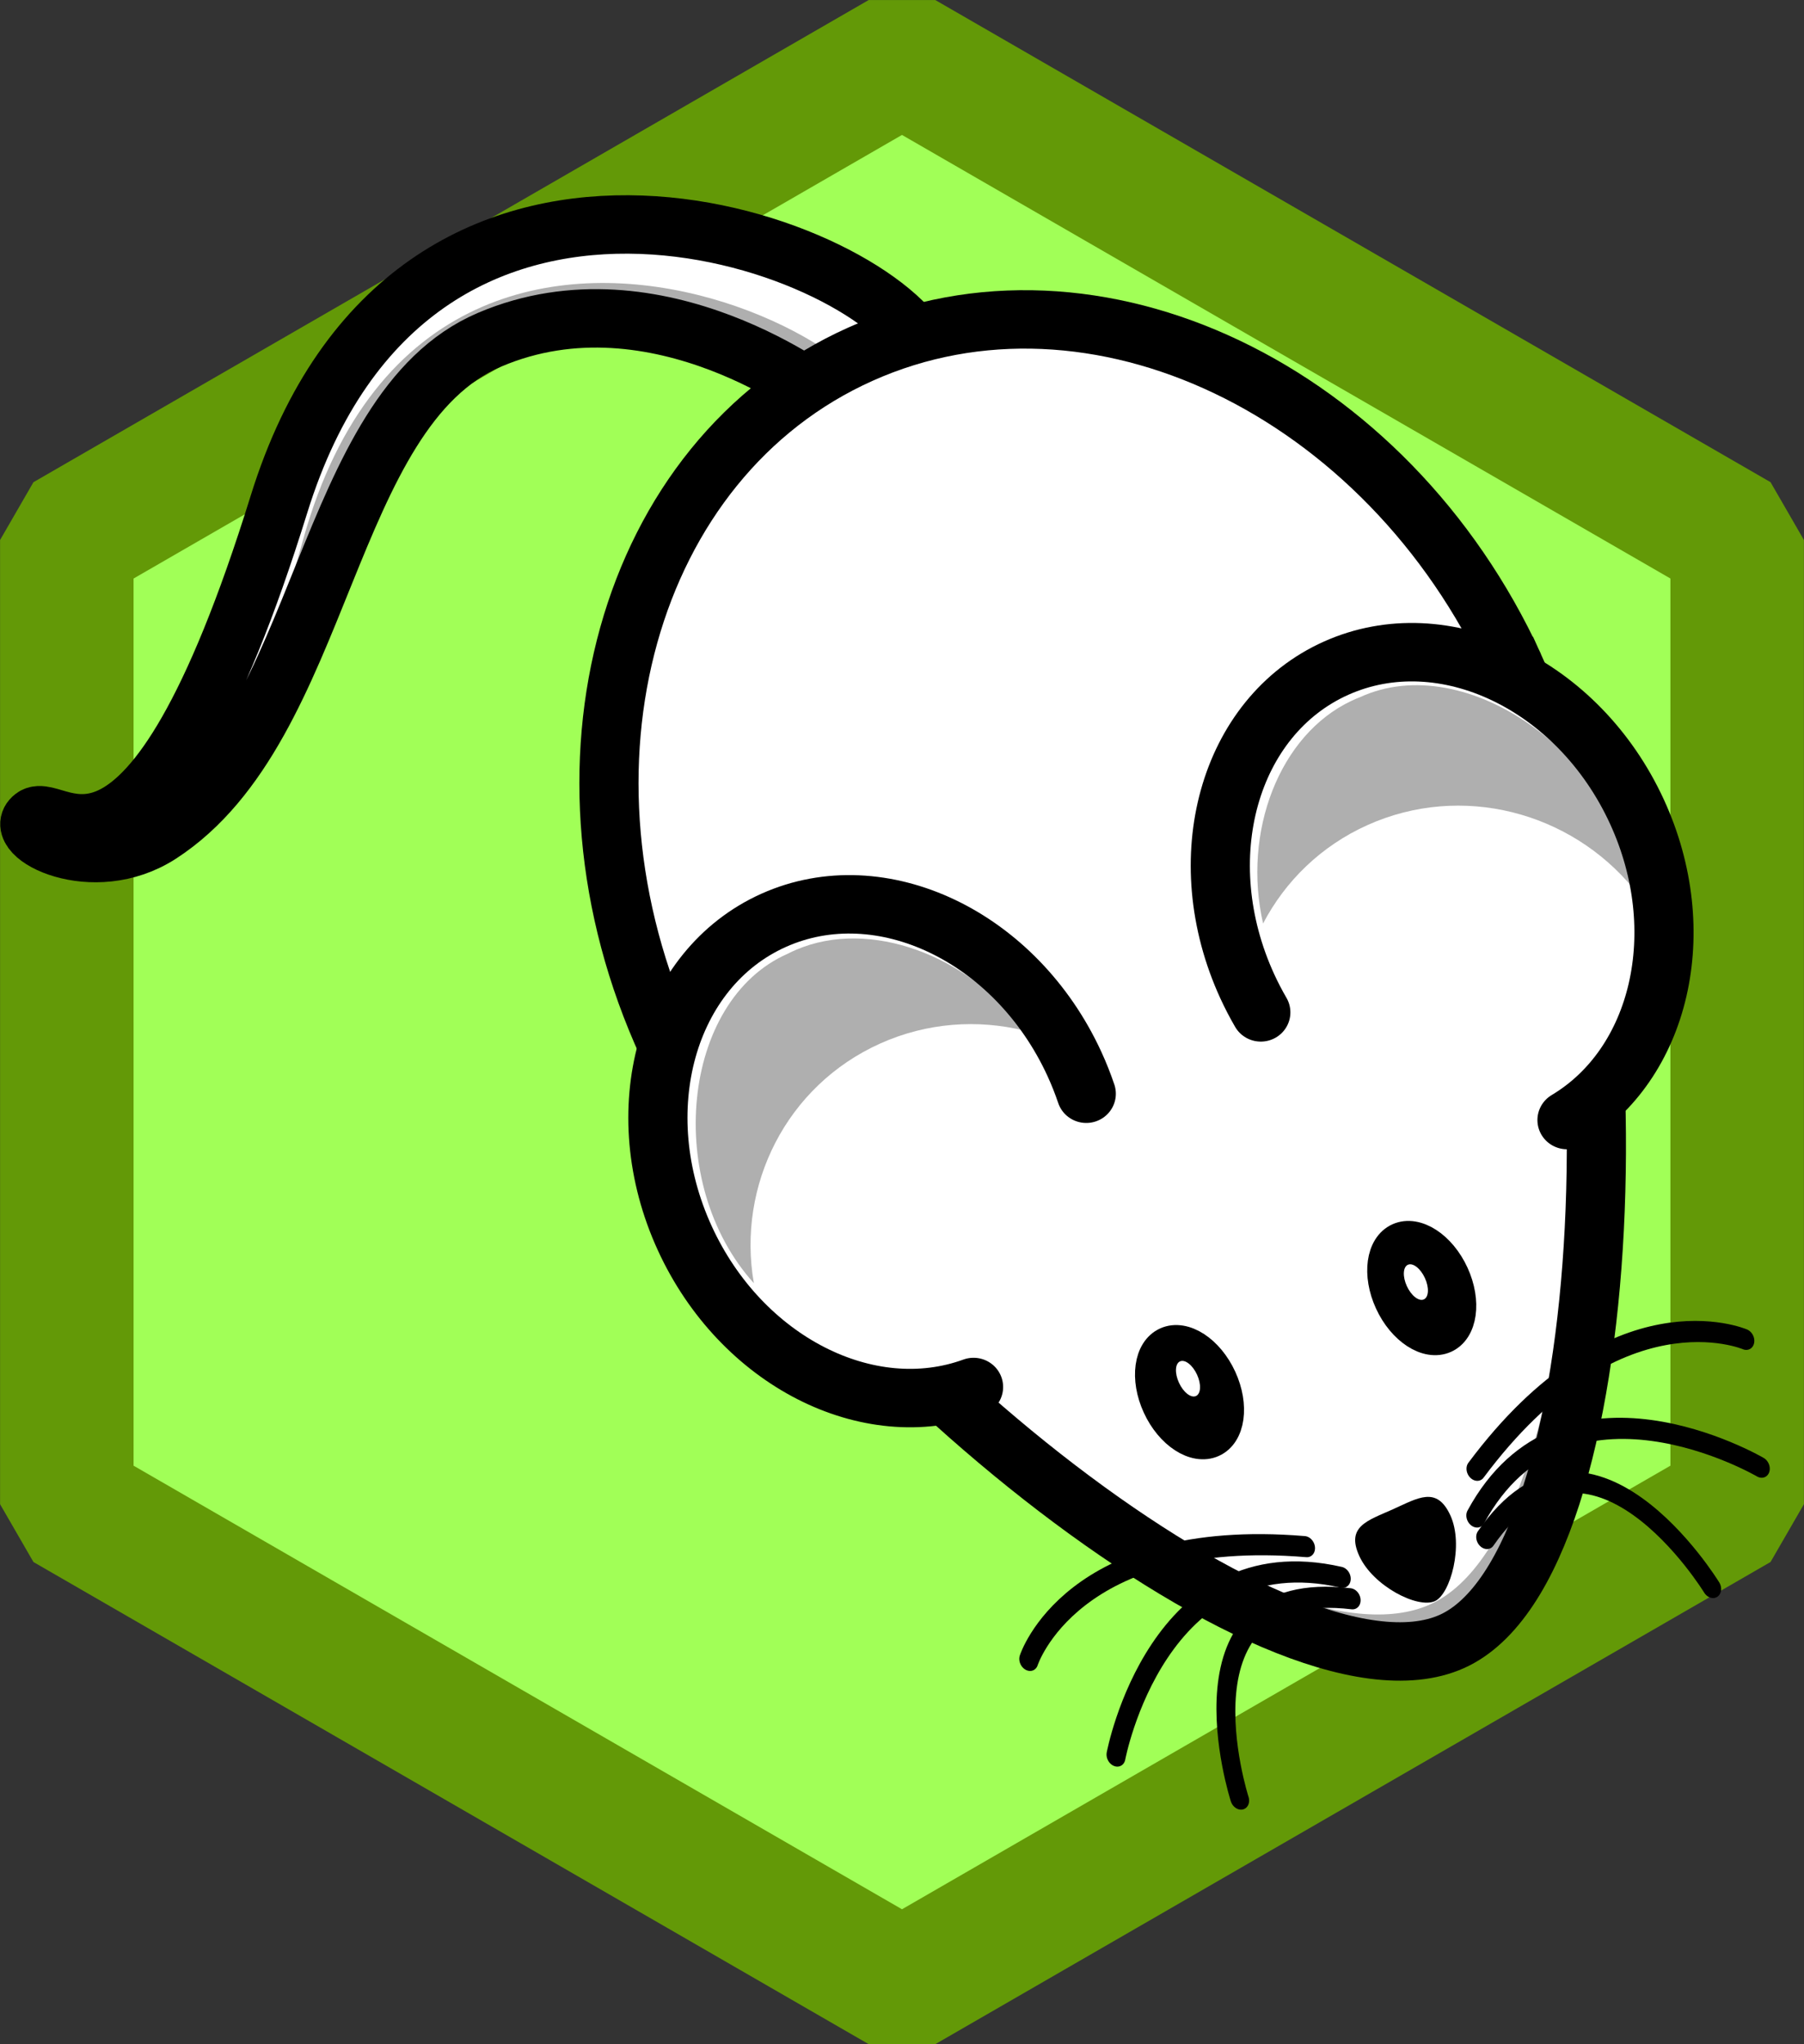<?xml version="1.0" encoding="UTF-8" standalone="no"?>
<!-- Created with Inkscape (http://www.inkscape.org/) -->

<svg
   xmlns:dc="http://purl.org/dc/elements/1.1/"
   xmlns:cc="http://creativecommons.org/ns#"
   xmlns:rdf="http://www.w3.org/1999/02/22-rdf-syntax-ns#"
   xmlns:svg="http://www.w3.org/2000/svg"
   xmlns="http://www.w3.org/2000/svg"
   xmlns:xlink="http://www.w3.org/1999/xlink"
   xmlns:sodipodi="http://sodipodi.sourceforge.net/DTD/sodipodi-0.dtd"
   xmlns:inkscape="http://www.inkscape.org/namespaces/inkscape"
   width="270.259"
   height="306.293"
   id="svg2"
   version="1.1"
   inkscape:version="0.48.0 r9654"
   sodipodi:docname="mouse.svg">
  <rect width="100%" height="100%" fill="#333333" stroke="none"/>
  <defs
     id="defs4">
    <style
       id="style6"
       type="text/css">
   
    .fil1 {fill:none}
    .fil2 {fill:#272320}
    .fil0 {fill:#FFF500}
   
  </style>
    <radialGradient
       r="6.9"
       fy="550.673"
       fx="311.486"
       cy="550.497"
       cx="313.61"
       gradientTransform="matrix(1.061,0,0,1.482,-53.999,-449.06)"
       gradientUnits="userSpaceOnUse"
       id="radialGradient3334"
       xlink:href="#linearGradient3406"
       inkscape:collect="always" />
    <linearGradient
       y2="593.52"
       x2="299.393"
       y1="428.349"
       x1="176.62"
       gradientTransform="matrix(0.92,0,0,0.92,-9.038,-158.689)"
       gradientUnits="userSpaceOnUse"
       id="linearGradient3328"
       xlink:href="#linearGradient3462"
       inkscape:collect="always" />
    <linearGradient
       y2="557.076"
       x2="319.083"
       y1="454.511"
       x1="181.16"
       gradientTransform="matrix(0.92,0,0,1.012,-9.038,-190.364)"
       gradientUnits="userSpaceOnUse"
       id="linearGradient3326"
       xlink:href="#linearGradient3368"
       inkscape:collect="always" />
    <linearGradient
       y2="531.438"
       x2="384.102"
       y1="516.873"
       x1="378.565"
       gradientTransform="matrix(0.92,0,0,1.012,-9.038,-190.364)"
       gradientUnits="userSpaceOnUse"
       id="linearGradient3324"
       xlink:href="#linearGradient3417"
       inkscape:collect="always" />
    <linearGradient
       y2="515.696"
       x2="462.808"
       y1="386.021"
       x1="325.725"
       spreadMethod="pad"
       gradientTransform="matrix(0.92,0,0,0.92,-9.038,-158.689)"
       gradientUnits="userSpaceOnUse"
       id="linearGradient3322"
       xlink:href="#linearGradient3548"
       inkscape:collect="always" />
    <linearGradient
       y2="343.798"
       x2="314.424"
       y1="437.747"
       x1="179.782"
       gradientTransform="matrix(0.92,0,0,0.92,-9.038,-158.689)"
       gradientUnits="userSpaceOnUse"
       id="linearGradient3320"
       xlink:href="#linearGradient3248"
       inkscape:collect="always" />
    <linearGradient
       y2="509.109"
       x2="413.064"
       y1="355.22"
       x1="222.266"
       gradientTransform="matrix(0.92,0,0,1.012,-9.038,-190.364)"
       gradientUnits="userSpaceOnUse"
       id="linearGradient3318"
       xlink:href="#linearGradient3396"
       inkscape:collect="always" />
    <radialGradient
       r="6.9"
       fy="550.673"
       fx="311.486"
       cy="550.497"
       cx="313.61"
       gradientTransform="matrix(1.061,0,0,1.482,-53.999,-449.06)"
       gradientUnits="userSpaceOnUse"
       id="radialGradient4383"
       xlink:href="#linearGradient3406"
       inkscape:collect="always" />
    <linearGradient
       y2="584.932"
       x2="653.251"
       y1="594.929"
       x1="322.117"
       spreadMethod="pad"
       gradientTransform="matrix(1,0,0,1.099,-59.051,-249.14)"
       gradientUnits="userSpaceOnUse"
       id="linearGradient4381"
       xlink:href="#linearGradient3358"
       inkscape:collect="always" />
    <linearGradient
       y2="588.061"
       x2="665.629"
       y1="588.061"
       x1="305.473"
       gradientTransform="translate(-59.051,-214.729)"
       gradientUnits="userSpaceOnUse"
       id="linearGradient4379"
       xlink:href="#linearGradient3488"
       inkscape:collect="always" />
    <linearGradient
       y2="593.52"
       x2="299.393"
       y1="428.349"
       x1="176.62"
       gradientTransform="matrix(0.92,0,0,0.92,-9.038,-158.689)"
       gradientUnits="userSpaceOnUse"
       id="linearGradient4377"
       xlink:href="#linearGradient3462"
       inkscape:collect="always" />
    <linearGradient
       y2="557.076"
       x2="319.083"
       y1="454.511"
       x1="181.16"
       gradientTransform="matrix(0.92,0,0,1.012,-9.038,-190.364)"
       gradientUnits="userSpaceOnUse"
       id="linearGradient4375"
       xlink:href="#linearGradient3368"
       inkscape:collect="always" />
    <linearGradient
       y2="531.438"
       x2="384.102"
       y1="516.873"
       x1="378.565"
       gradientTransform="matrix(0.92,0,0,1.012,-9.038,-190.364)"
       gradientUnits="userSpaceOnUse"
       id="linearGradient4373"
       xlink:href="#linearGradient3417"
       inkscape:collect="always" />
    <linearGradient
       y2="515.696"
       x2="462.808"
       y1="386.021"
       x1="325.725"
       spreadMethod="pad"
       gradientTransform="matrix(0.92,0,0,0.92,-9.038,-158.689)"
       gradientUnits="userSpaceOnUse"
       id="linearGradient4371"
       xlink:href="#linearGradient3548"
       inkscape:collect="always" />
    <linearGradient
       y2="343.798"
       x2="314.424"
       y1="437.747"
       x1="179.782"
       gradientTransform="matrix(0.92,0,0,0.92,-9.038,-158.689)"
       gradientUnits="userSpaceOnUse"
       id="linearGradient4369"
       xlink:href="#linearGradient3248"
       inkscape:collect="always" />
    <linearGradient
       y2="509.109"
       x2="413.064"
       y1="355.22"
       x1="222.266"
       gradientTransform="matrix(0.92,0,0,1.012,-9.038,-190.364)"
       gradientUnits="userSpaceOnUse"
       id="linearGradient4367"
       xlink:href="#linearGradient3396"
       inkscape:collect="always" />
    <linearGradient
       y2="522.754"
       x2="647.947"
       y1="522.754"
       x1="446.872"
       gradientTransform="matrix(1.042,0,0,1.099,-84.115,-246.19)"
       gradientUnits="userSpaceOnUse"
       id="linearGradient4365"
       xlink:href="#linearGradient3386"
       inkscape:collect="always" />
    <linearGradient
       y2="559.128"
       x2="665.805"
       y1="530.497"
       x1="445.562"
       gradientTransform="translate(-59.051,-214.729)"
       gradientUnits="userSpaceOnUse"
       id="linearGradient4363"
       xlink:href="#linearGradient3274"
       inkscape:collect="always" />
    <linearGradient
       y2="579.23"
       x2="515.595"
       y1="572.073"
       x1="361.973"
       gradientUnits="userSpaceOnUse"
       id="linearGradient4361"
       xlink:href="#linearGradient3448"
       inkscape:collect="always" />
    <linearGradient
       y2="667.189"
       x2="464.996"
       y1="537.812"
       x1="380.648"
       gradientTransform="matrix(1,0,0,1.099,-1.342,-31.504)"
       gradientUnits="userSpaceOnUse"
       id="linearGradient4359"
       xlink:href="#linearGradient3427"
       inkscape:collect="always" />
    <linearGradient
       y2="579.23"
       x2="515.595"
       y1="572.073"
       x1="361.973"
       gradientUnits="userSpaceOnUse"
       id="linearGradient4305"
       xlink:href="#linearGradient3448"
       inkscape:collect="always" />
    <linearGradient
       y2="667.189"
       x2="464.996"
       y1="537.812"
       x1="380.648"
       gradientTransform="matrix(1,0,0,1.099,-1.342,-31.504)"
       gradientUnits="userSpaceOnUse"
       id="linearGradient4303"
       xlink:href="#linearGradient3427"
       inkscape:collect="always" />
    <linearGradient
       y2="509.109"
       x2="413.064"
       y1="355.22"
       x1="222.266"
       gradientTransform="matrix(0.92,0,0,1.012,-9.038,-190.364)"
       gradientUnits="userSpaceOnUse"
       id="linearGradient4295"
       xlink:href="#linearGradient3396"
       inkscape:collect="always" />
    <linearGradient
       y2="343.798"
       x2="314.424"
       y1="437.747"
       x1="179.782"
       gradientTransform="matrix(0.92,0,0,0.92,-9.038,-158.689)"
       gradientUnits="userSpaceOnUse"
       id="linearGradient4292"
       xlink:href="#linearGradient3248"
       inkscape:collect="always" />
    <linearGradient
       y2="515.696"
       x2="462.808"
       y1="386.021"
       x1="325.725"
       spreadMethod="pad"
       gradientTransform="matrix(0.92,0,0,0.92,-9.038,-158.689)"
       gradientUnits="userSpaceOnUse"
       id="linearGradient4289"
       xlink:href="#linearGradient3548"
       inkscape:collect="always" />
    <linearGradient
       y2="531.438"
       x2="384.102"
       y1="516.873"
       x1="378.565"
       gradientTransform="matrix(0.92,0,0,1.012,-9.038,-190.364)"
       gradientUnits="userSpaceOnUse"
       id="linearGradient4286"
       xlink:href="#linearGradient3417"
       inkscape:collect="always" />
    <linearGradient
       y2="557.076"
       x2="319.083"
       y1="454.511"
       x1="181.16"
       gradientTransform="matrix(0.92,0,0,1.012,-9.038,-190.364)"
       gradientUnits="userSpaceOnUse"
       id="linearGradient4283"
       xlink:href="#linearGradient3368"
       inkscape:collect="always" />
    <linearGradient
       y2="593.52"
       x2="299.393"
       y1="428.349"
       x1="176.62"
       gradientTransform="matrix(0.92,0,0,0.92,-9.038,-158.689)"
       gradientUnits="userSpaceOnUse"
       id="linearGradient4280"
       xlink:href="#linearGradient3462"
       inkscape:collect="always" />
    <radialGradient
       r="6.9"
       fy="550.673"
       fx="311.486"
       cy="550.497"
       cx="313.61"
       gradientTransform="matrix(1.061,0,0,1.482,-53.999,-449.06)"
       gradientUnits="userSpaceOnUse"
       id="radialGradient4274"
       xlink:href="#linearGradient3406"
       inkscape:collect="always" />
    <radialGradient
       r="6.9"
       fy="550.673"
       fx="311.486"
       cy="550.497"
       cx="313.61"
       gradientTransform="matrix(1.153,0,0,1.61,-107.897,-530.186)"
       gradientUnits="userSpaceOnUse"
       id="radialGradient4271"
       xlink:href="#linearGradient3406"
       inkscape:collect="always" />
    <linearGradient
       y2="584.932"
       x2="653.251"
       y1="594.929"
       x1="322.117"
       spreadMethod="pad"
       gradientTransform="matrix(1,0,0,1.099,-59.051,-249.14)"
       gradientUnits="userSpaceOnUse"
       id="linearGradient4269"
       xlink:href="#linearGradient3358"
       inkscape:collect="always" />
    <linearGradient
       y2="588.061"
       x2="665.629"
       y1="588.061"
       x1="305.473"
       gradientTransform="translate(-59.051,-214.729)"
       gradientUnits="userSpaceOnUse"
       id="linearGradient4267"
       xlink:href="#linearGradient3488"
       inkscape:collect="always" />
    <linearGradient
       y2="593.52"
       x2="299.393"
       y1="428.349"
       x1="176.62"
       gradientTransform="translate(-59.051,-214.729)"
       gradientUnits="userSpaceOnUse"
       id="linearGradient4265"
       xlink:href="#linearGradient3462"
       inkscape:collect="always" />
    <linearGradient
       y2="557.076"
       x2="319.083"
       y1="454.511"
       x1="181.16"
       gradientTransform="matrix(1,0,0,1.099,-59.051,-249.14)"
       gradientUnits="userSpaceOnUse"
       id="linearGradient4263"
       xlink:href="#linearGradient3368"
       inkscape:collect="always" />
    <linearGradient
       y2="531.438"
       x2="384.102"
       y1="516.873"
       x1="378.565"
       gradientTransform="matrix(1,0,0,1.099,-59.051,-249.14)"
       gradientUnits="userSpaceOnUse"
       id="linearGradient4261"
       xlink:href="#linearGradient3417"
       inkscape:collect="always" />
    <linearGradient
       y2="515.696"
       x2="462.808"
       y1="386.021"
       x1="325.725"
       spreadMethod="pad"
       gradientTransform="translate(-59.051,-214.729)"
       gradientUnits="userSpaceOnUse"
       id="linearGradient4259"
       xlink:href="#linearGradient3548"
       inkscape:collect="always" />
    <linearGradient
       y2="343.798"
       x2="314.424"
       y1="437.747"
       x1="179.782"
       gradientTransform="translate(-59.051,-214.729)"
       gradientUnits="userSpaceOnUse"
       id="linearGradient4257"
       xlink:href="#linearGradient3248"
       inkscape:collect="always" />
    <linearGradient
       y2="509.109"
       x2="413.064"
       y1="355.22"
       x1="222.266"
       gradientTransform="matrix(1,0,0,1.099,-59.051,-249.14)"
       gradientUnits="userSpaceOnUse"
       id="linearGradient4255"
       xlink:href="#linearGradient3396"
       inkscape:collect="always" />
    <linearGradient
       y2="522.754"
       x2="647.947"
       y1="522.754"
       x1="446.872"
       gradientTransform="matrix(1.042,0,0,1.099,-84.115,-246.19)"
       gradientUnits="userSpaceOnUse"
       id="linearGradient4253"
       xlink:href="#linearGradient3386"
       inkscape:collect="always" />
    <linearGradient
       y2="559.128"
       x2="665.805"
       y1="530.497"
       x1="445.562"
       gradientTransform="translate(-59.051,-214.729)"
       gradientUnits="userSpaceOnUse"
       id="linearGradient4251"
       xlink:href="#linearGradient3274"
       inkscape:collect="always" />
    <linearGradient
       y2="579.23"
       x2="515.595"
       y1="572.073"
       x1="361.973"
       gradientUnits="userSpaceOnUse"
       id="linearGradient4249"
       xlink:href="#linearGradient3448"
       inkscape:collect="always" />
    <linearGradient
       y2="667.189"
       x2="464.996"
       y1="537.812"
       x1="380.648"
       gradientTransform="matrix(1,0,0,1.099,-1.342,-31.504)"
       gradientUnits="userSpaceOnUse"
       id="linearGradient4247"
       xlink:href="#linearGradient3427"
       inkscape:collect="always" />
    <radialGradient
       r="6.9"
       fy="550.673"
       fx="311.486"
       cy="550.497"
       cx="313.61"
       gradientTransform="matrix(1.153,0,0,1.61,-107.897,-530.186)"
       gradientUnits="userSpaceOnUse"
       id="radialGradient4227"
       xlink:href="#linearGradient3406"
       inkscape:collect="always" />
    <linearGradient
       y2="584.932"
       x2="653.251"
       y1="594.929"
       x1="322.117"
       spreadMethod="pad"
       gradientTransform="matrix(1,0,0,1.099,-59.051,-249.14)"
       gradientUnits="userSpaceOnUse"
       id="linearGradient4225"
       xlink:href="#linearGradient3358"
       inkscape:collect="always" />
    <linearGradient
       y2="588.061"
       x2="665.629"
       y1="588.061"
       x1="305.473"
       gradientTransform="translate(-59.051,-214.729)"
       gradientUnits="userSpaceOnUse"
       id="linearGradient4223"
       xlink:href="#linearGradient3488"
       inkscape:collect="always" />
    <linearGradient
       y2="593.52"
       x2="299.393"
       y1="428.349"
       x1="176.62"
       gradientTransform="translate(-59.051,-214.729)"
       gradientUnits="userSpaceOnUse"
       id="linearGradient4221"
       xlink:href="#linearGradient3462"
       inkscape:collect="always" />
    <linearGradient
       y2="557.076"
       x2="319.083"
       y1="454.511"
       x1="181.16"
       gradientTransform="matrix(1,0,0,1.099,-59.051,-249.14)"
       gradientUnits="userSpaceOnUse"
       id="linearGradient4219"
       xlink:href="#linearGradient3368"
       inkscape:collect="always" />
    <linearGradient
       y2="531.438"
       x2="384.102"
       y1="516.873"
       x1="378.565"
       gradientTransform="matrix(1,0,0,1.099,-59.051,-249.14)"
       gradientUnits="userSpaceOnUse"
       id="linearGradient4217"
       xlink:href="#linearGradient3417"
       inkscape:collect="always" />
    <linearGradient
       y2="515.696"
       x2="462.808"
       y1="386.021"
       x1="325.725"
       spreadMethod="pad"
       gradientTransform="translate(-59.051,-214.729)"
       gradientUnits="userSpaceOnUse"
       id="linearGradient4215"
       xlink:href="#linearGradient3548"
       inkscape:collect="always" />
    <linearGradient
       y2="343.798"
       x2="314.424"
       y1="437.747"
       x1="179.782"
       gradientTransform="translate(-59.051,-214.729)"
       gradientUnits="userSpaceOnUse"
       id="linearGradient4213"
       xlink:href="#linearGradient3248"
       inkscape:collect="always" />
    <linearGradient
       y2="509.109"
       x2="413.064"
       y1="355.22"
       x1="222.266"
       gradientTransform="matrix(1,0,0,1.099,-59.051,-249.14)"
       gradientUnits="userSpaceOnUse"
       id="linearGradient4211"
       xlink:href="#linearGradient3396"
       inkscape:collect="always" />
    <linearGradient
       y2="522.754"
       x2="647.947"
       y1="522.754"
       x1="446.872"
       gradientTransform="matrix(1.042,0,0,1.099,-84.115,-246.19)"
       gradientUnits="userSpaceOnUse"
       id="linearGradient4209"
       xlink:href="#linearGradient3386"
       inkscape:collect="always" />
    <linearGradient
       y2="559.128"
       x2="665.805"
       y1="530.497"
       x1="445.562"
       gradientTransform="translate(-59.051,-214.729)"
       gradientUnits="userSpaceOnUse"
       id="linearGradient4207"
       xlink:href="#linearGradient3274"
       inkscape:collect="always" />
    <linearGradient
       y2="579.23"
       x2="515.595"
       y1="572.073"
       x1="361.973"
       gradientUnits="userSpaceOnUse"
       id="linearGradient4205"
       xlink:href="#linearGradient3448"
       inkscape:collect="always" />
    <linearGradient
       y2="667.189"
       x2="464.996"
       y1="537.812"
       x1="380.648"
       gradientTransform="matrix(1,0,0,1.099,-1.342,-31.504)"
       gradientUnits="userSpaceOnUse"
       id="linearGradient4203"
       xlink:href="#linearGradient3427"
       inkscape:collect="always" />
    <radialGradient
       r="6.9"
       fy="550.673"
       fx="311.486"
       cy="550.497"
       cx="313.61"
       gradientTransform="matrix(1.153,0,0,1.61,-107.897,-530.186)"
       gradientUnits="userSpaceOnUse"
       id="radialGradient4173"
       xlink:href="#linearGradient3406"
       inkscape:collect="always" />
    <linearGradient
       y2="584.932"
       x2="653.251"
       y1="594.929"
       x1="322.117"
       spreadMethod="pad"
       gradientTransform="matrix(1,0,0,1.099,-59.051,-249.14)"
       gradientUnits="userSpaceOnUse"
       id="linearGradient4171"
       xlink:href="#linearGradient3358"
       inkscape:collect="always" />
    <linearGradient
       y2="588.061"
       x2="665.629"
       y1="588.061"
       x1="305.473"
       gradientTransform="translate(-59.051,-214.729)"
       gradientUnits="userSpaceOnUse"
       id="linearGradient4169"
       xlink:href="#linearGradient3488"
       inkscape:collect="always" />
    <linearGradient
       y2="593.52"
       x2="299.393"
       y1="428.349"
       x1="176.62"
       gradientTransform="translate(-59.051,-214.729)"
       gradientUnits="userSpaceOnUse"
       id="linearGradient4167"
       xlink:href="#linearGradient3462"
       inkscape:collect="always" />
    <linearGradient
       y2="557.076"
       x2="319.083"
       y1="454.511"
       x1="181.16"
       gradientTransform="matrix(1,0,0,1.099,-59.051,-249.14)"
       gradientUnits="userSpaceOnUse"
       id="linearGradient4165"
       xlink:href="#linearGradient3368"
       inkscape:collect="always" />
    <linearGradient
       y2="531.438"
       x2="384.102"
       y1="516.873"
       x1="378.565"
       gradientTransform="matrix(1,0,0,1.099,-59.051,-249.14)"
       gradientUnits="userSpaceOnUse"
       id="linearGradient4163"
       xlink:href="#linearGradient3417"
       inkscape:collect="always" />
    <linearGradient
       y2="515.696"
       x2="462.808"
       y1="386.021"
       x1="325.725"
       spreadMethod="pad"
       gradientTransform="translate(-59.051,-214.729)"
       gradientUnits="userSpaceOnUse"
       id="linearGradient4161"
       xlink:href="#linearGradient3548"
       inkscape:collect="always" />
    <linearGradient
       y2="343.798"
       x2="314.424"
       y1="437.747"
       x1="179.782"
       gradientTransform="translate(-59.051,-214.729)"
       gradientUnits="userSpaceOnUse"
       id="linearGradient4159"
       xlink:href="#linearGradient3248"
       inkscape:collect="always" />
    <linearGradient
       y2="509.109"
       x2="413.064"
       y1="355.22"
       x1="222.266"
       gradientTransform="matrix(1,0,0,1.099,-59.051,-249.14)"
       gradientUnits="userSpaceOnUse"
       id="linearGradient4157"
       xlink:href="#linearGradient3396"
       inkscape:collect="always" />
    <linearGradient
       y2="522.754"
       x2="647.947"
       y1="522.754"
       x1="446.872"
       gradientTransform="matrix(1.042,0,0,1.099,-84.115,-246.19)"
       gradientUnits="userSpaceOnUse"
       id="linearGradient4155"
       xlink:href="#linearGradient3386"
       inkscape:collect="always" />
    <linearGradient
       y2="559.128"
       x2="665.805"
       y1="530.497"
       x1="445.562"
       gradientTransform="translate(-59.051,-214.729)"
       gradientUnits="userSpaceOnUse"
       id="linearGradient4153"
       xlink:href="#linearGradient3274"
       inkscape:collect="always" />
    <linearGradient
       y2="579.23"
       x2="515.595"
       y1="572.073"
       x1="361.973"
       gradientUnits="userSpaceOnUse"
       id="linearGradient4151"
       xlink:href="#linearGradient3448"
       inkscape:collect="always" />
    <linearGradient
       y2="667.189"
       x2="464.996"
       y1="537.812"
       x1="380.648"
       gradientTransform="matrix(1,0,0,1.099,-1.342,-31.504)"
       gradientUnits="userSpaceOnUse"
       id="linearGradient4149"
       xlink:href="#linearGradient3427"
       inkscape:collect="always" />
    <linearGradient
       gradientUnits="userSpaceOnUse"
       y2="564.695"
       x2="486.682"
       y1="247.935"
       x1="266.798"
       id="linearGradient4081"
       xlink:href="#linearGradient4075"
       inkscape:collect="always" />
    <linearGradient
       id="linearGradient3406-826">
      <stop
         style="stop-color:#e1e1e1;stop-opacity:1;"
         id="stop3894"
         offset="0" />
      <stop
         style="stop-color:#383838;stop-opacity:1;"
         id="stop3896"
         offset="1" />
    </linearGradient>
    <radialGradient
       fx="311.486"
       fy="550.673"
       xlink:href="#linearGradient3406-826"
       gradientUnits="userSpaceOnUse"
       cy="550.497"
       cx="313.61"
       gradientTransform="matrix(1.153,0,0,1.61,-107.897,-530.186)"
       r="6.9"
       id="radialGradient3559-649"
       inkscape:collect="always" />
    <linearGradient
       id="linearGradient3358-810">
      <stop
         style="stop-color:#454545;stop-opacity:1;"
         id="stop3886"
         offset="0" />
      <stop
         style="stop-color:#aaaaaa;stop-opacity:1;"
         id="stop3888"
         offset="0.536" />
      <stop
         style="stop-color:#1f1f1f;stop-opacity:1;"
         id="stop3890"
         offset="1" />
    </linearGradient>
    <linearGradient
       x1="322.117"
       xlink:href="#linearGradient3358-810"
       gradientUnits="userSpaceOnUse"
       x2="653.251"
       gradientTransform="matrix(1,0,0,1.099,-59.051,-249.14)"
       y1="594.929"
       y2="584.932"
       id="linearGradient3557-54"
       inkscape:collect="always" />
    <linearGradient
       id="linearGradient3488-866">
      <stop
         style="stop-color:#323232;stop-opacity:1;"
         id="stop3846"
         offset="0" />
      <stop
         style="stop-color:#b5b5b5;stop-opacity:1;"
         id="stop3848"
         offset="0.062" />
      <stop
         style="stop-color:#393939;stop-opacity:1;"
         id="stop3850"
         offset="0.085" />
      <stop
         style="stop-color:#b5b5b5;stop-opacity:1;"
         id="stop3852"
         offset="0.159" />
      <stop
         style="stop-color:#202020;stop-opacity:1;"
         id="stop3854"
         offset="0.206" />
      <stop
         style="stop-color:#bfbfbf;stop-opacity:1;"
         id="stop3856"
         offset="0.273" />
      <stop
         style="stop-color:#202020;stop-opacity:1;"
         id="stop3858"
         offset="0.318" />
      <stop
         style="stop-color:#b5b5b5;stop-opacity:1;"
         id="stop3860"
         offset="0.395" />
      <stop
         style="stop-color:#202020;stop-opacity:1;"
         id="stop3862"
         offset="0.448" />
      <stop
         style="stop-color:#c1c1c1;stop-opacity:1;"
         id="stop3864"
         offset="0.537" />
      <stop
         style="stop-color:#202020;stop-opacity:1;"
         id="stop3866"
         offset="0.572" />
      <stop
         style="stop-color:#d7d7d7;stop-opacity:1;"
         id="stop3868"
         offset="0.627" />
      <stop
         style="stop-color:#202020;stop-opacity:1;"
         id="stop3870"
         offset="0.7" />
      <stop
         style="stop-color:#d0d0d0;stop-opacity:1;"
         id="stop3872"
         offset="0.759" />
      <stop
         style="stop-color:#202020;stop-opacity:1;"
         id="stop3874"
         offset="0.837" />
      <stop
         style="stop-color:#b5b5b5;stop-opacity:1;"
         id="stop3876"
         offset="0.884" />
      <stop
         style="stop-color:#202020;stop-opacity:1;"
         id="stop3878"
         offset="0.95" />
      <stop
         style="stop-color:#b5b5b5;stop-opacity:1;"
         id="stop3880"
         offset="0.981" />
      <stop
         style="stop-color:#202020;stop-opacity:1;"
         id="stop3882"
         offset="1" />
    </linearGradient>
    <linearGradient
       x1="305.473"
       xlink:href="#linearGradient3488-866"
       gradientUnits="userSpaceOnUse"
       x2="665.629"
       gradientTransform="translate(-59.051,-214.729)"
       y1="588.061"
       y2="588.061"
       id="linearGradient3555-281"
       inkscape:collect="always" />
    <linearGradient
       id="linearGradient3462-786">
      <stop
         style="stop-color:#3e3e3e;stop-opacity:1;"
         id="stop3822"
         offset="0" />
      <stop
         style="stop-color:#c7c7c7;stop-opacity:1;"
         id="stop3824"
         offset="0.026" />
      <stop
         style="stop-color:#4b4b4b;stop-opacity:1;"
         id="stop3826"
         offset="0.185" />
      <stop
         style="stop-color:#b5b5b5;stop-opacity:1;"
         id="stop3828"
         offset="0.258" />
      <stop
         style="stop-color:#4b4b4b;stop-opacity:1;"
         id="stop3830"
         offset="0.386" />
      <stop
         style="stop-color:#b5b5b5;stop-opacity:1;"
         id="stop3832"
         offset="0.453" />
      <stop
         style="stop-color:#4b4b4b;stop-opacity:1;"
         id="stop3834"
         offset="0.606" />
      <stop
         style="stop-color:#b5b5b5;stop-opacity:1;"
         id="stop3836"
         offset="0.667" />
      <stop
         style="stop-color:#4b4b4b;stop-opacity:1;"
         id="stop3838"
         offset="0.85" />
      <stop
         style="stop-color:#c3c3c3;stop-opacity:1;"
         id="stop3840"
         offset="0.962" />
      <stop
         style="stop-color:#3e3e3e;stop-opacity:1;"
         id="stop3842"
         offset="1" />
    </linearGradient>
    <linearGradient
       x1="176.62"
       xlink:href="#linearGradient3462-786"
       gradientUnits="userSpaceOnUse"
       x2="299.393"
       gradientTransform="translate(-59.051,-214.729)"
       y1="428.349"
       y2="593.52"
       id="linearGradient3553-231"
       inkscape:collect="always" />
    <linearGradient
       id="linearGradient3368-665">
      <stop
         style="stop-color:#1f1f1f;stop-opacity:1;"
         id="stop3814"
         offset="0" />
      <stop
         style="stop-color:#8c8c8c;stop-opacity:1;"
         id="stop3816"
         offset="0.339" />
      <stop
         style="stop-color:#1e1e1e;stop-opacity:1;"
         id="stop3818"
         offset="1" />
    </linearGradient>
    <linearGradient
       x1="181.16"
       xlink:href="#linearGradient3368-665"
       gradientUnits="userSpaceOnUse"
       x2="319.083"
       gradientTransform="matrix(1,0,0,1.099,-59.051,-249.14)"
       y1="454.511"
       y2="557.076"
       id="linearGradient3551-385"
       inkscape:collect="always" />
    <linearGradient
       id="linearGradient3417-387">
      <stop
         style="stop-color:#1d1d1d;stop-opacity:1;"
         id="stop3806"
         offset="0" />
      <stop
         style="stop-color:#b9b9b9;stop-opacity:1;"
         id="stop3808"
         offset="0.5" />
      <stop
         style="stop-color:#1d1d1d;stop-opacity:1;"
         id="stop3810"
         offset="1" />
    </linearGradient>
    <linearGradient
       x1="378.565"
       xlink:href="#linearGradient3417-387"
       gradientUnits="userSpaceOnUse"
       x2="384.102"
       gradientTransform="matrix(1,0,0,1.099,-59.051,-249.14)"
       y1="516.873"
       y2="531.438"
       id="linearGradient3549-635"
       inkscape:collect="always" />
    <linearGradient
       id="linearGradient3548-228">
      <stop
         style="stop-color:#202020;stop-opacity:1;"
         id="stop3782"
         offset="0" />
      <stop
         style="stop-color:#a9a9a9;stop-opacity:1;"
         id="stop3784"
         offset="0.047" />
      <stop
         style="stop-color:#1b1b1b;stop-opacity:1;"
         id="stop3786"
         offset="0.218" />
      <stop
         style="stop-color:#c4c4c4;stop-opacity:1;"
         id="stop3788"
         offset="0.296" />
      <stop
         style="stop-color:#0c0c0c;stop-opacity:1;"
         id="stop3790"
         offset="0.379" />
      <stop
         style="stop-color:#c2c2c2;stop-opacity:1;"
         id="stop3792"
         offset="0.471" />
      <stop
         style="stop-color:#202020;stop-opacity:1;"
         id="stop3794"
         offset="0.567" />
      <stop
         style="stop-color:#b5b5b5;stop-opacity:1;"
         id="stop3796"
         offset="0.677" />
      <stop
         style="stop-color:#2f2f2f;stop-opacity:1;"
         id="stop3798"
         offset="0.796" />
      <stop
         style="stop-color:#b5b5b5;stop-opacity:1;"
         id="stop3800"
         offset="0.907" />
      <stop
         style="stop-color:#2f2f2f;stop-opacity:1;"
         id="stop3802"
         offset="1" />
    </linearGradient>
    <linearGradient
       x1="325.725"
       xlink:href="#linearGradient3548-228"
       spreadMethod="pad"
       gradientUnits="userSpaceOnUse"
       y1="386.021"
       gradientTransform="translate(-59.051,-214.729)"
       x2="462.808"
       y2="515.696"
       id="linearGradient3547-35"
       inkscape:collect="always" />
    <linearGradient
       id="linearGradient3248-175">
      <stop
         style="stop-color:#2c2c2c;stop-opacity:1;"
         id="stop3762"
         offset="0" />
      <stop
         style="stop-color:#cdcdcd;stop-opacity:1;"
         id="stop3764"
         offset="0.157" />
      <stop
         style="stop-color:#2c2c2c;stop-opacity:1;"
         id="stop3766"
         offset="0.274" />
      <stop
         style="stop-color:#b5b5b5;stop-opacity:1;"
         id="stop3768"
         offset="0.386" />
      <stop
         style="stop-color:#2c2c2c;stop-opacity:1;"
         id="stop3770"
         offset="0.506" />
      <stop
         style="stop-color:#b5b5b5;stop-opacity:1;"
         id="stop3772"
         offset="0.679" />
      <stop
         style="stop-color:#2c2c2c;stop-opacity:1;"
         id="stop3774"
         offset="0.766" />
      <stop
         style="stop-color:#b5b5b5;stop-opacity:1;"
         id="stop3776"
         offset="0.889" />
      <stop
         style="stop-color:#2c2c2c;stop-opacity:1;"
         id="stop3778"
         offset="1" />
    </linearGradient>
    <linearGradient
       x1="179.782"
       xlink:href="#linearGradient3248-175"
       gradientUnits="userSpaceOnUse"
       x2="314.424"
       gradientTransform="translate(-59.051,-214.729)"
       y1="437.747"
       y2="343.798"
       id="linearGradient3545-540"
       inkscape:collect="always" />
    <linearGradient
       id="linearGradient3396-813">
      <stop
         style="stop-color:#1f1f1f;stop-opacity:1;"
         id="stop3754"
         offset="0" />
      <stop
         style="stop-color:#a3a3a3;stop-opacity:1;"
         id="stop3756"
         offset="0.661" />
      <stop
         style="stop-color:#383838;stop-opacity:1;"
         id="stop3758"
         offset="1" />
    </linearGradient>
    <linearGradient
       x1="222.266"
       xlink:href="#linearGradient3396-813"
       gradientUnits="userSpaceOnUse"
       x2="413.064"
       gradientTransform="matrix(1,0,0,1.099,-59.051,-249.14)"
       y1="355.22"
       y2="509.109"
       id="linearGradient3543-807"
       inkscape:collect="always" />
    <linearGradient
       id="linearGradient3386-935">
      <stop
         style="stop-color:#292929;stop-opacity:1;"
         id="stop3746"
         offset="0" />
      <stop
         style="stop-color:#9b9b9b;stop-opacity:1;"
         id="stop3748"
         offset="0.643" />
      <stop
         style="stop-color:#1f1f1f;stop-opacity:1;"
         id="stop3750"
         offset="1" />
    </linearGradient>
    <linearGradient
       x1="446.872"
       xlink:href="#linearGradient3386-935"
       gradientUnits="userSpaceOnUse"
       x2="647.947"
       gradientTransform="matrix(1.042,0,0,1.099,-84.115,-246.19)"
       y1="522.754"
       y2="522.754"
       id="linearGradient3541-967"
       inkscape:collect="always" />
    <linearGradient
       id="linearGradient3274-235">
      <stop
         style="stop-color:#2c2c2c;stop-opacity:1;"
         id="stop3718"
         offset="0" />
      <stop
         style="stop-color:#5c5c5c;stop-opacity:1;"
         id="stop3720"
         offset="0.061" />
      <stop
         style="stop-color:#2c2c2c;stop-opacity:1;"
         id="stop3722"
         offset="0.128" />
      <stop
         style="stop-color:#8a8a8a;stop-opacity:1;"
         id="stop3724"
         offset="0.255" />
      <stop
         style="stop-color:#2c2c2c;stop-opacity:1;"
         id="stop3726"
         offset="0.331" />
      <stop
         style="stop-color:#8a8a8a;stop-opacity:1;"
         id="stop3728"
         offset="0.44" />
      <stop
         style="stop-color:#2c2c2c;stop-opacity:1;"
         id="stop3730"
         offset="0.485" />
      <stop
         style="stop-color:#8a8a8a;stop-opacity:1;"
         id="stop3732"
         offset="0.601" />
      <stop
         style="stop-color:#2c2c2c;stop-opacity:1;"
         id="stop3734"
         offset="0.676" />
      <stop
         style="stop-color:#8a8a8a;stop-opacity:1;"
         id="stop3736"
         offset="0.771" />
      <stop
         style="stop-color:#2c2c2c;stop-opacity:1;"
         id="stop3738"
         offset="0.842" />
      <stop
         style="stop-color:#8a8a8a;stop-opacity:1;"
         id="stop3740"
         offset="0.938" />
      <stop
         style="stop-color:#2c2c2c;stop-opacity:1;"
         id="stop3742"
         offset="1" />
    </linearGradient>
    <linearGradient
       x1="445.562"
       xlink:href="#linearGradient3274-235"
       gradientUnits="userSpaceOnUse"
       x2="665.805"
       gradientTransform="translate(-59.051,-214.729)"
       y1="530.497"
       y2="559.128"
       id="linearGradient3539-511"
       inkscape:collect="always" />
    <linearGradient
       id="linearGradient3448-406">
      <stop
         style="stop-color:#000000;stop-opacity:1;"
         id="stop3706"
         offset="0" />
      <stop
         style="stop-color:#4d4d4d;stop-opacity:1;"
         id="stop3708"
         offset="0.16" />
      <stop
         style="stop-color:#434343;stop-opacity:1;"
         id="stop3710"
         offset="0.326" />
      <stop
         style="stop-color:#585858;stop-opacity:1;"
         id="stop3712"
         offset="0.578" />
      <stop
         style="stop-color:#141414;stop-opacity:1;"
         id="stop3714"
         offset="1" />
    </linearGradient>
    <linearGradient
       x1="361.973"
       xlink:href="#linearGradient3448-406"
       gradientUnits="userSpaceOnUse"
       x2="515.595"
       y1="572.073"
       y2="579.23"
       id="linearGradient3537-334"
       inkscape:collect="always" />
    <linearGradient
       id="linearGradient3427-772">
      <stop
         style="stop-color:#1d1d1d;stop-opacity:1;"
         id="stop3694"
         offset="0" />
      <stop
         style="stop-color:#7e7e7e;stop-opacity:1;"
         id="stop3696"
         offset="0.089" />
      <stop
         style="stop-color:#505050;stop-opacity:1;"
         id="stop3698"
         offset="0.199" />
      <stop
         style="stop-color:#818181;stop-opacity:1;"
         id="stop3700"
         offset="0.342" />
      <stop
         style="stop-color:#1d1d1d;stop-opacity:1;"
         id="stop3702"
         offset="1" />
    </linearGradient>
    <linearGradient
       x1="380.648"
       xlink:href="#linearGradient3427-772"
       gradientUnits="userSpaceOnUse"
       x2="464.996"
       gradientTransform="matrix(1,0,0,1.099,-1.342,-31.504)"
       y1="537.812"
       y2="667.189"
       id="linearGradient3535-61"
       inkscape:collect="always" />
    <linearGradient
       id="linearGradient3358">
      <stop
         style="stop-color:#53380d;stop-opacity:1;"
         id="stop3360"
         offset="0" />
      <stop
         style="stop-color:#d9a44f;stop-opacity:1;"
         id="stop3366"
         offset="0.536" />
      <stop
         style="stop-color:#301d00;stop-opacity:1;"
         id="stop3362"
         offset="1" />
    </linearGradient>
    <linearGradient
       id="linearGradient3368">
      <stop
         style="stop-color:#301d00;stop-opacity:1;"
         id="stop3370"
         offset="0" />
      <stop
         style="stop-color:#ac884d;stop-opacity:1;"
         id="stop3376"
         offset="0.339" />
      <stop
         style="stop-color:#2b1c04;stop-opacity:1;"
         id="stop3372"
         offset="1" />
    </linearGradient>
    <linearGradient
       id="linearGradient3386">
      <stop
         style="stop-color:#3b2706;stop-opacity:1;"
         id="stop3388"
         offset="0" />
      <stop
         style="stop-color:#c4964c;stop-opacity:1;"
         id="stop3394"
         offset="0.643" />
      <stop
         style="stop-color:#301d00;stop-opacity:1;"
         id="stop3390"
         offset="1" />
    </linearGradient>
    <linearGradient
       id="linearGradient3396">
      <stop
         style="stop-color:#301d00;stop-opacity:1;"
         id="stop3398"
         offset="0" />
      <stop
         style="stop-color:#c29f66;stop-opacity:1;"
         id="stop3404"
         offset="0.661" />
      <stop
         style="stop-color:#4f350d;stop-opacity:1;"
         id="stop3400"
         offset="1" />
    </linearGradient>
    <linearGradient
       id="linearGradient3406">
      <stop
         style="stop-color:#ffdda6;stop-opacity:1;"
         id="stop3408"
         offset="0" />
      <stop
         style="stop-color:#543404;stop-opacity:1;"
         id="stop3410"
         offset="1" />
    </linearGradient>
    <linearGradient
       id="linearGradient3417">
      <stop
         style="stop-color:#2b1b00;stop-opacity:1;"
         id="stop3419"
         offset="0" />
      <stop
         style="stop-color:#dcb576;stop-opacity:1;"
         id="stop3425"
         offset="0.5" />
      <stop
         style="stop-color:#2b1b00;stop-opacity:1;"
         id="stop3421"
         offset="1" />
    </linearGradient>
    <linearGradient
       id="linearGradient3427">
      <stop
         style="stop-color:#2b1b00;stop-opacity:1;"
         id="stop3429"
         offset="0" />
      <stop
         style="stop-color:#9e7a3e;stop-opacity:1;"
         id="stop3435"
         offset="0.089" />
      <stop
         style="stop-color:#654d25;stop-opacity:1;"
         id="stop3437"
         offset="0.199" />
      <stop
         style="stop-color:#9e7d47;stop-opacity:1;"
         id="stop3439"
         offset="0.342" />
      <stop
         style="stop-color:#2b1b00;stop-opacity:1;"
         id="stop3431"
         offset="1" />
    </linearGradient>
    <linearGradient
       id="linearGradient3448">
      <stop
         style="stop-color:#000000;stop-opacity:1;"
         id="stop3450"
         offset="0" />
      <stop
         style="stop-color:#6b4a0f;stop-opacity:1;"
         id="stop3458"
         offset="0.16" />
      <stop
         style="stop-color:#56411f;stop-opacity:1;"
         id="stop3460"
         offset="0.326" />
      <stop
         style="stop-color:#7d540f;stop-opacity:1;"
         id="stop3456"
         offset="0.578" />
      <stop
         style="stop-color:#1e1200;stop-opacity:1;"
         id="stop3452"
         offset="1" />
    </linearGradient>
    <linearGradient
       id="linearGradient3462">
      <stop
         style="stop-color:#573b0e;stop-opacity:1;"
         id="stop3464"
         offset="0" />
      <stop
         style="stop-color:#ecc27e;stop-opacity:1;"
         id="stop3470"
         offset="0.026" />
      <stop
         style="stop-color:#6b470c;stop-opacity:1;"
         id="stop3472"
         offset="0.185" />
      <stop
         style="stop-color:#d9b16e;stop-opacity:1;"
         id="stop3474"
         offset="0.258" />
      <stop
         style="stop-color:#6b470c;stop-opacity:1;"
         id="stop3476"
         offset="0.386" />
      <stop
         style="stop-color:#d9b16e;stop-opacity:1;"
         id="stop3478"
         offset="0.453" />
      <stop
         style="stop-color:#6b470c;stop-opacity:1;"
         id="stop3480"
         offset="0.606" />
      <stop
         style="stop-color:#d9b16e;stop-opacity:1;"
         id="stop3482"
         offset="0.667" />
      <stop
         style="stop-color:#6b470c;stop-opacity:1;"
         id="stop3484"
         offset="0.85" />
      <stop
         style="stop-color:#ecbe74;stop-opacity:1;"
         id="stop3486"
         offset="0.962" />
      <stop
         style="stop-color:#563b0b;stop-opacity:1;"
         id="stop3466"
         offset="1" />
    </linearGradient>
    <linearGradient
       id="linearGradient3488">
      <stop
         style="stop-color:#44300f;stop-opacity:1;"
         id="stop3490"
         offset="0" />
      <stop
         style="stop-color:#d9b16e;stop-opacity:1;"
         id="stop3496"
         offset="0.062" />
      <stop
         style="stop-color:#543605;stop-opacity:1;"
         id="stop3498"
         offset="0.085" />
      <stop
         style="stop-color:#d9b16e;stop-opacity:1;"
         id="stop3500"
         offset="0.159" />
      <stop
         style="stop-color:#311e00;stop-opacity:1;"
         id="stop3502"
         offset="0.206" />
      <stop
         style="stop-color:#e9ba6c;stop-opacity:1;"
         id="stop3504"
         offset="0.273" />
      <stop
         style="stop-color:#311e00;stop-opacity:1;"
         id="stop3506"
         offset="0.318" />
      <stop
         style="stop-color:#d9b16e;stop-opacity:1;"
         id="stop3508"
         offset="0.395" />
      <stop
         style="stop-color:#311e00;stop-opacity:1;"
         id="stop3510"
         offset="0.448" />
      <stop
         style="stop-color:#e3bd7c;stop-opacity:1;"
         id="stop3512"
         offset="0.537" />
      <stop
         style="stop-color:#311e00;stop-opacity:1;"
         id="stop3514"
         offset="0.572" />
      <stop
         style="stop-color:#f4d39d;stop-opacity:1;"
         id="stop3516"
         offset="0.627" />
      <stop
         style="stop-color:#311e00;stop-opacity:1;"
         id="stop3518"
         offset="0.7" />
      <stop
         style="stop-color:#f0cc8e;stop-opacity:1;"
         id="stop3520"
         offset="0.759" />
      <stop
         style="stop-color:#311e00;stop-opacity:1;"
         id="stop3522"
         offset="0.837" />
      <stop
         style="stop-color:#d9b16e;stop-opacity:1;"
         id="stop3524"
         offset="0.884" />
      <stop
         style="stop-color:#311e00;stop-opacity:1;"
         id="stop3526"
         offset="0.95" />
      <stop
         style="stop-color:#d9b16e;stop-opacity:1;"
         id="stop3528"
         offset="0.981" />
      <stop
         style="stop-color:#311e00;stop-opacity:1;"
         id="stop3530"
         offset="1" />
    </linearGradient>
    <linearGradient
       id="linearGradient3548">
      <stop
         style="stop-color:#2f1e04;stop-opacity:1;"
         id="stop3550"
         offset="0" />
      <stop
         style="stop-color:#cda563;stop-opacity:1;"
         id="stop3556"
         offset="0.047" />
      <stop
         style="stop-color:#251908;stop-opacity:1;"
         id="stop3558"
         offset="0.218" />
      <stop
         style="stop-color:#eac079;stop-opacity:1;"
         id="stop3560"
         offset="0.296" />
      <stop
         style="stop-color:#100b05;stop-opacity:1;"
         id="stop3562"
         offset="0.379" />
      <stop
         style="stop-color:#ebbd71;stop-opacity:1;"
         id="stop3564"
         offset="0.471" />
      <stop
         style="stop-color:#2f1e04;stop-opacity:1;"
         id="stop3566"
         offset="0.567" />
      <stop
         style="stop-color:#d9b16e;stop-opacity:1;"
         id="stop3568"
         offset="0.677" />
      <stop
         style="stop-color:#3d2d13;stop-opacity:1;"
         id="stop3570"
         offset="0.796" />
      <stop
         style="stop-color:#d9b16e;stop-opacity:1;"
         id="stop3244"
         offset="0.907" />
      <stop
         style="stop-color:#3d2d13;stop-opacity:1;"
         id="stop3246"
         offset="1" />
    </linearGradient>
    <linearGradient
       id="linearGradient3248">
      <stop
         style="stop-color:#422900;stop-opacity:1;"
         id="stop3250"
         offset="0" />
      <stop
         style="stop-color:#f4c87f;stop-opacity:1;"
         id="stop3256"
         offset="0.157" />
      <stop
         style="stop-color:#422900;stop-opacity:1;"
         id="stop3258"
         offset="0.274" />
      <stop
         style="stop-color:#d9b16e;stop-opacity:1;"
         id="stop3260"
         offset="0.386" />
      <stop
         style="stop-color:#422900;stop-opacity:1;"
         id="stop3262"
         offset="0.506" />
      <stop
         style="stop-color:#d9b16e;stop-opacity:1;"
         id="stop3266"
         offset="0.679" />
      <stop
         style="stop-color:#422900;stop-opacity:1;"
         id="stop3268"
         offset="0.766" />
      <stop
         style="stop-color:#d9b16e;stop-opacity:1;"
         id="stop3270"
         offset="0.889" />
      <stop
         style="stop-color:#422900;stop-opacity:1;"
         id="stop3272"
         offset="1" />
    </linearGradient>
    <linearGradient
       id="linearGradient3274">
      <stop
         style="stop-color:#422900;stop-opacity:1;"
         id="stop3276"
         offset="0" />
      <stop
         style="stop-color:#7d581b;stop-opacity:1;"
         id="stop3282"
         offset="0.061" />
      <stop
         style="stop-color:#422900;stop-opacity:1;"
         id="stop3286"
         offset="0.128" />
      <stop
         style="stop-color:#ad8544;stop-opacity:1;"
         id="stop3288"
         offset="0.255" />
      <stop
         style="stop-color:#422900;stop-opacity:1;"
         id="stop3290"
         offset="0.331" />
      <stop
         style="stop-color:#ad8544;stop-opacity:1;"
         id="stop3292"
         offset="0.44" />
      <stop
         style="stop-color:#422900;stop-opacity:1;"
         id="stop3294"
         offset="0.485" />
      <stop
         style="stop-color:#ad8544;stop-opacity:1;"
         id="stop3296"
         offset="0.601" />
      <stop
         style="stop-color:#422900;stop-opacity:1;"
         id="stop3298"
         offset="0.676" />
      <stop
         style="stop-color:#ad8544;stop-opacity:1;"
         id="stop3300"
         offset="0.771" />
      <stop
         style="stop-color:#422900;stop-opacity:1;"
         id="stop3302"
         offset="0.842" />
      <stop
         style="stop-color:#ad8544;stop-opacity:1;"
         id="stop3284"
         offset="0.938" />
      <stop
         style="stop-color:#422900;stop-opacity:1;"
         id="stop3278"
         offset="1" />
    </linearGradient>
    <linearGradient
       id="linearGradient4075">
      <stop
         id="stop4077"
         offset="0"
         style="stop-color:#000000;stop-opacity:0.464;" />
      <stop
         style="stop-color:#000000;stop-opacity:0.463;"
         offset="0.092"
         id="stop4175" />
      <stop
         style="stop-color:#000000;stop-opacity:1;"
         offset="0.324"
         id="stop4083" />
      <stop
         id="stop4079"
         offset="1"
         style="stop-color:#000000;stop-opacity:0.959;" />
    </linearGradient>
  </defs>
  <sodipodi:namedview
     id="base"
     pagecolor="#ffffff"
     bordercolor="#666666"
     borderopacity="1.0"
     inkscape:pageopacity="0.0"
     inkscape:pageshadow="2"
     inkscape:zoom="1.2634752"
     inkscape:cx="122.28905"
     inkscape:cy="164.28571"
     inkscape:document-units="px"
     inkscape:current-layer="layer1"
     showgrid="false"
     inkscape:window-width="951"
     inkscape:window-height="724"
     inkscape:window-x="184"
     inkscape:window-y="24"
     inkscape:window-maximized="0"
     fit-margin-top="0"
     fit-margin-left="0"
     fit-margin-right="0"
     fit-margin-bottom="0" />
  <g
     inkscape:label="Layer 1"
     inkscape:groupmode="layer"
     id="layer1"
     transform="translate(-47.727,-24.929)">
    <path
       transform="matrix(0.866,-0.5,0.5,0.866,43.286,56.332)"
       style="fill:#a1ff57;fill-opacity:1;stroke:#639907;stroke-width:20;stroke-linecap:butt;stroke-linejoin:bevel;stroke-miterlimit:4;stroke-opacity:1"
       d="m 132.238,300.34 -144.477,0 -72.238,-125.12 72.238,-125.12 144.477,7e-6 72.238,125.12 z"
       id="path2991" />
    <g
       id="g4088"
       transform="matrix(0.91,-0.408,0.413,0.899,-25.693,98.453)">
      <path
         style="fill:#ffffff;fill-opacity:1;fill-rule:evenodd;stroke:#000000;stroke-width:8.869;stroke-linecap:butt;stroke-linejoin:miter;stroke-miterlimit:4;stroke-opacity:1;stroke-dasharray:none"
         id="path3264"
         d="M 201.84,67.858 C 200.565,49.002 149.167,-1.449 104.141,49.512 59.114,100.473 55.291,76.521 51.044,77.54 c -4.248,1.019 4.228,12.056 16.142,10.192 29.31,-4.586 48.849,-48.413 76.035,-47.903 27.394,0.514 42.053,29.048 42.053,29.048 l 16.566,-1.019 z"
         inkscape:connector-curvature="0" />
      <path
         style="fill:#000000;fill-opacity:0.314;fill-rule:evenodd;stroke:none"
         id="path2407"
         d="m 143.176,34.821 c -12.182,0.169 -25.364,5.925 -37.977,21.098 -11.612,13.97 -20.162,21.993 -26.548,26.411 l 0,1.568 c 23.298,-11.858 41.083,-44.508 64.566,-44.068 27.394,0.514 42.046,29.042 42.046,29.042 l 6.368,-0.379 C 186.718,55.142 166.811,34.493 143.176,34.821 z"
         inkscape:connector-curvature="0" />
      <path
         style="fill:#ffffff;fill-opacity:1;fill-rule:nonzero;stroke:#000000;stroke-width:8.869;stroke-linecap:round;stroke-linejoin:miter;stroke-miterlimit:4;stroke-opacity:1;stroke-dasharray:none"
         id="path2383"
         d="m 262.583,148.376 c 0,46.134 -41.712,130.97 -69.664,130.97 -28.735,0 -69.664,-84.836 -69.664,-130.97 0,-46.134 31.209,-83.576 69.664,-83.576 38.454,0 69.664,37.442 69.664,83.576 z"
         inkscape:connector-curvature="0" />
      <path
         style="fill:#000000;fill-opacity:0.314;fill-rule:nonzero;stroke:none"
         id="path3397"
         d="m 261.646,134.731 c 0.168,2.363 0.253,4.745 0.253,7.159 -10e-6,46.134 -41.697,130.99 -69.648,130.99 -26.208,-10e-6 -62.572,-70.574 -68.763,-117.987 3.449,47.152 42.01,124.464 69.437,124.464 27.951,0 69.648,-84.856 69.648,-130.99 0,-4.646 -0.319,-9.195 -0.928,-13.635 z"
         inkscape:connector-curvature="0" />
      <path
         style="fill:#ffffff;fill-opacity:1;fill-rule:nonzero;stroke:#000000;stroke-width:8.869;stroke-linecap:round;stroke-linejoin:miter;stroke-miterlimit:4;stroke-opacity:1;stroke-dasharray:none"
         id="path2386"
         d="m 241.34,214.418 c 16.215,-1.914 28.888,-18.322 28.888,-38.275 0,-21.239 -14.369,-38.477 -32.072,-38.477 -17.703,0 -32.072,17.239 -32.072,38.477 0,1.493 0.073,2.978 0.211,4.427"
         inkscape:connector-curvature="0" />
      <path
         style="fill:#ffffff;fill-opacity:1;fill-rule:nonzero;stroke:#000000;stroke-width:8.869;stroke-linecap:round;stroke-linejoin:miter;stroke-miterlimit:4;stroke-opacity:1;stroke-dasharray:none"
         id="path2388"
         d="m 177.364,181 c 0.167,-1.588 0.253,-3.215 0.253,-4.857 0,-21.239 -14.348,-38.477 -32.051,-38.477 -17.703,0 -32.072,17.239 -32.072,38.477 0,20.446 13.303,37.18 30.09,38.402"
         inkscape:connector-curvature="0" />
      <path
         style="fill:#000000;fill-opacity:1;fill-rule:nonzero;stroke:none"
         id="path2390"
         d="m 200.622,261.823 c 0,4.96 -4.949,10.897 -7.49,10.897 -2.86,0 -7.49,-5.937 -7.49,-10.897 0,-4.96 3.355,-4.397 7.49,-4.397 4.134,0 7.49,-0.563 7.49,4.397 z"
         inkscape:connector-curvature="0" />
      <path
         style="fill:#000000;fill-opacity:1;fill-rule:nonzero;stroke:#000000;stroke-width:4.434;stroke-linecap:round;stroke-linejoin:miter;stroke-miterlimit:4;stroke-opacity:1;stroke-dasharray:none"
         id="path2397"
         d="m 178.052,228.639 c 10e-4,4.645 -2.376,8.412 -5.31,8.412 -2.933,0 -5.311,-3.767 -5.31,-8.412 -0.001,-4.645 2.376,-8.412 5.31,-8.412 2.933,0 5.311,3.767 5.31,8.412 z"
         inkscape:connector-curvature="0" />
      <path
         style="fill:#000000;fill-opacity:1;fill-rule:nonzero;stroke:#000000;stroke-width:4.434;stroke-linecap:round;stroke-linejoin:miter;stroke-miterlimit:4;stroke-opacity:1;stroke-dasharray:none"
         id="path2399"
         d="m 216.282,228.639 c 0.001,4.645 -2.376,8.412 -5.31,8.412 -2.933,0 -5.311,-3.767 -5.31,-8.412 -0.001,-4.645 2.376,-8.412 5.31,-8.412 2.933,0 5.311,3.767 5.31,8.412 z"
         inkscape:connector-curvature="0" />
      <path
         style="fill:#ffffff;fill-opacity:1;fill-rule:nonzero;stroke:none"
         id="path2401"
         d="m 174.866,226.684 c 5.6e-4,1.595 -0.665,2.888 -1.487,2.888 -0.821,0 -1.487,-1.293 -1.487,-2.888 -5.5e-4,-1.595 0.665,-2.888 1.487,-2.888 0.821,0 1.487,1.293 1.487,2.888 l 0,0 z"
         inkscape:connector-curvature="0" />
      <path
         style="fill:#ffffff;fill-opacity:1;fill-rule:nonzero;stroke:none"
         id="path2403"
         d="m 212.034,227.449 c 5.6e-4,1.595 -0.665,2.888 -1.487,2.888 -0.821,0 -1.487,-1.293 -1.487,-2.888 -5.5e-4,-1.595 0.665,-2.888 1.487,-2.888 0.821,0 1.487,1.293 1.487,2.888 l 0,0 z"
         inkscape:connector-curvature="0" />
      <path
         style="fill:#000000;fill-opacity:0.314;fill-rule:nonzero;stroke:none"
         id="path2427"
         d="m 238.241,143.13 c -12.031,0.203 -23.183,11.41 -26.063,25.297 5.655,-4.463 12.752,-7.134 20.454,-7.134 15.479,-2e-5 28.503,10.743 32.304,25.297 6.054,-19.394 -7.801,-43.602 -25.304,-43.436 -0.466,-0.025 -0.928,-0.033 -1.392,-0.025 z"
         inkscape:connector-curvature="0" />
      <g
         style="stroke:#000000;stroke-width:2.902;stroke-linecap:round;stroke-miterlimit:4;stroke-opacity:1;stroke-dasharray:none"
         id="g3221"
         transform="matrix(0.939,0,0,1.138,-112.852,-508.425)">
        <path
           style="fill:none;stroke:#000000;stroke-width:2.902;stroke-linecap:round;stroke-linejoin:miter;stroke-miterlimit:4;stroke-opacity:1;stroke-dasharray:none"
           id="path2445"
           d="m 340.571,672.761 c 32.735,-15.109 47.844,-1.259 47.844,-1.259"
           inkscape:connector-curvature="0" />
        <path
           style="fill:none;stroke:#000000;stroke-width:2.902;stroke-linecap:round;stroke-linejoin:miter;stroke-miterlimit:4;stroke-opacity:1;stroke-dasharray:none"
           id="path2447"
           d="m 337.424,678.426 c 23.922,-15.109 44.696,9.443 44.696,9.443"
           inkscape:connector-curvature="0" />
        <path
           style="fill:none;stroke:#000000;stroke-width:2.902;stroke-linecap:round;stroke-linejoin:miter;stroke-miterlimit:4;stroke-opacity:1;stroke-dasharray:none"
           id="path2449"
           d="m 337.424,681.574 c 25.181,-12.59 29.588,18.256 29.588,18.256"
           inkscape:connector-curvature="0" />
      </g>
      <g
         style="stroke:#000000;stroke-width:2.902;stroke-linecap:round;stroke-miterlimit:4;stroke-opacity:1;stroke-dasharray:none"
         id="g3384"
         transform="matrix(-0.939,0,0,1.138,498.691,-508.425)">
        <path
           style="fill:none;stroke:#000000;stroke-width:2.902;stroke-linecap:round;stroke-linejoin:miter;stroke-miterlimit:4;stroke-opacity:1;stroke-dasharray:none"
           id="path3386"
           d="m 340.571,672.761 c 32.735,-15.109 47.844,-1.259 47.844,-1.259"
           inkscape:connector-curvature="0" />
        <path
           style="fill:none;stroke:#000000;stroke-width:2.902;stroke-linecap:round;stroke-linejoin:miter;stroke-miterlimit:4;stroke-opacity:1;stroke-dasharray:none"
           id="path3388"
           d="m 337.424,678.426 c 23.922,-15.109 44.696,9.443 44.696,9.443"
           inkscape:connector-curvature="0" />
        <path
           style="fill:none;stroke:#000000;stroke-width:2.902;stroke-linecap:round;stroke-linejoin:miter;stroke-miterlimit:4;stroke-opacity:1;stroke-dasharray:none"
           id="path3390"
           d="m 337.424,681.574 c 25.181,-12.59 29.588,18.256 29.588,18.256"
           inkscape:connector-curvature="0" />
      </g>
      <path
         style="fill:#000000;fill-opacity:0.314;fill-rule:nonzero;stroke:none"
         id="path3405"
         d="m 146.8,143.13 c 12.031,0.203 23.183,11.41 26.063,25.297 -5.655,-4.463 -12.752,-7.134 -20.454,-7.134 -15.479,-2e-5 -28.503,10.743 -32.304,25.297 -6.054,-19.394 7.801,-43.602 25.304,-43.436 0.466,-0.025 0.928,-0.033 1.392,-0.025 z"
         inkscape:connector-curvature="0" />
    </g>
  </g>
</svg>
